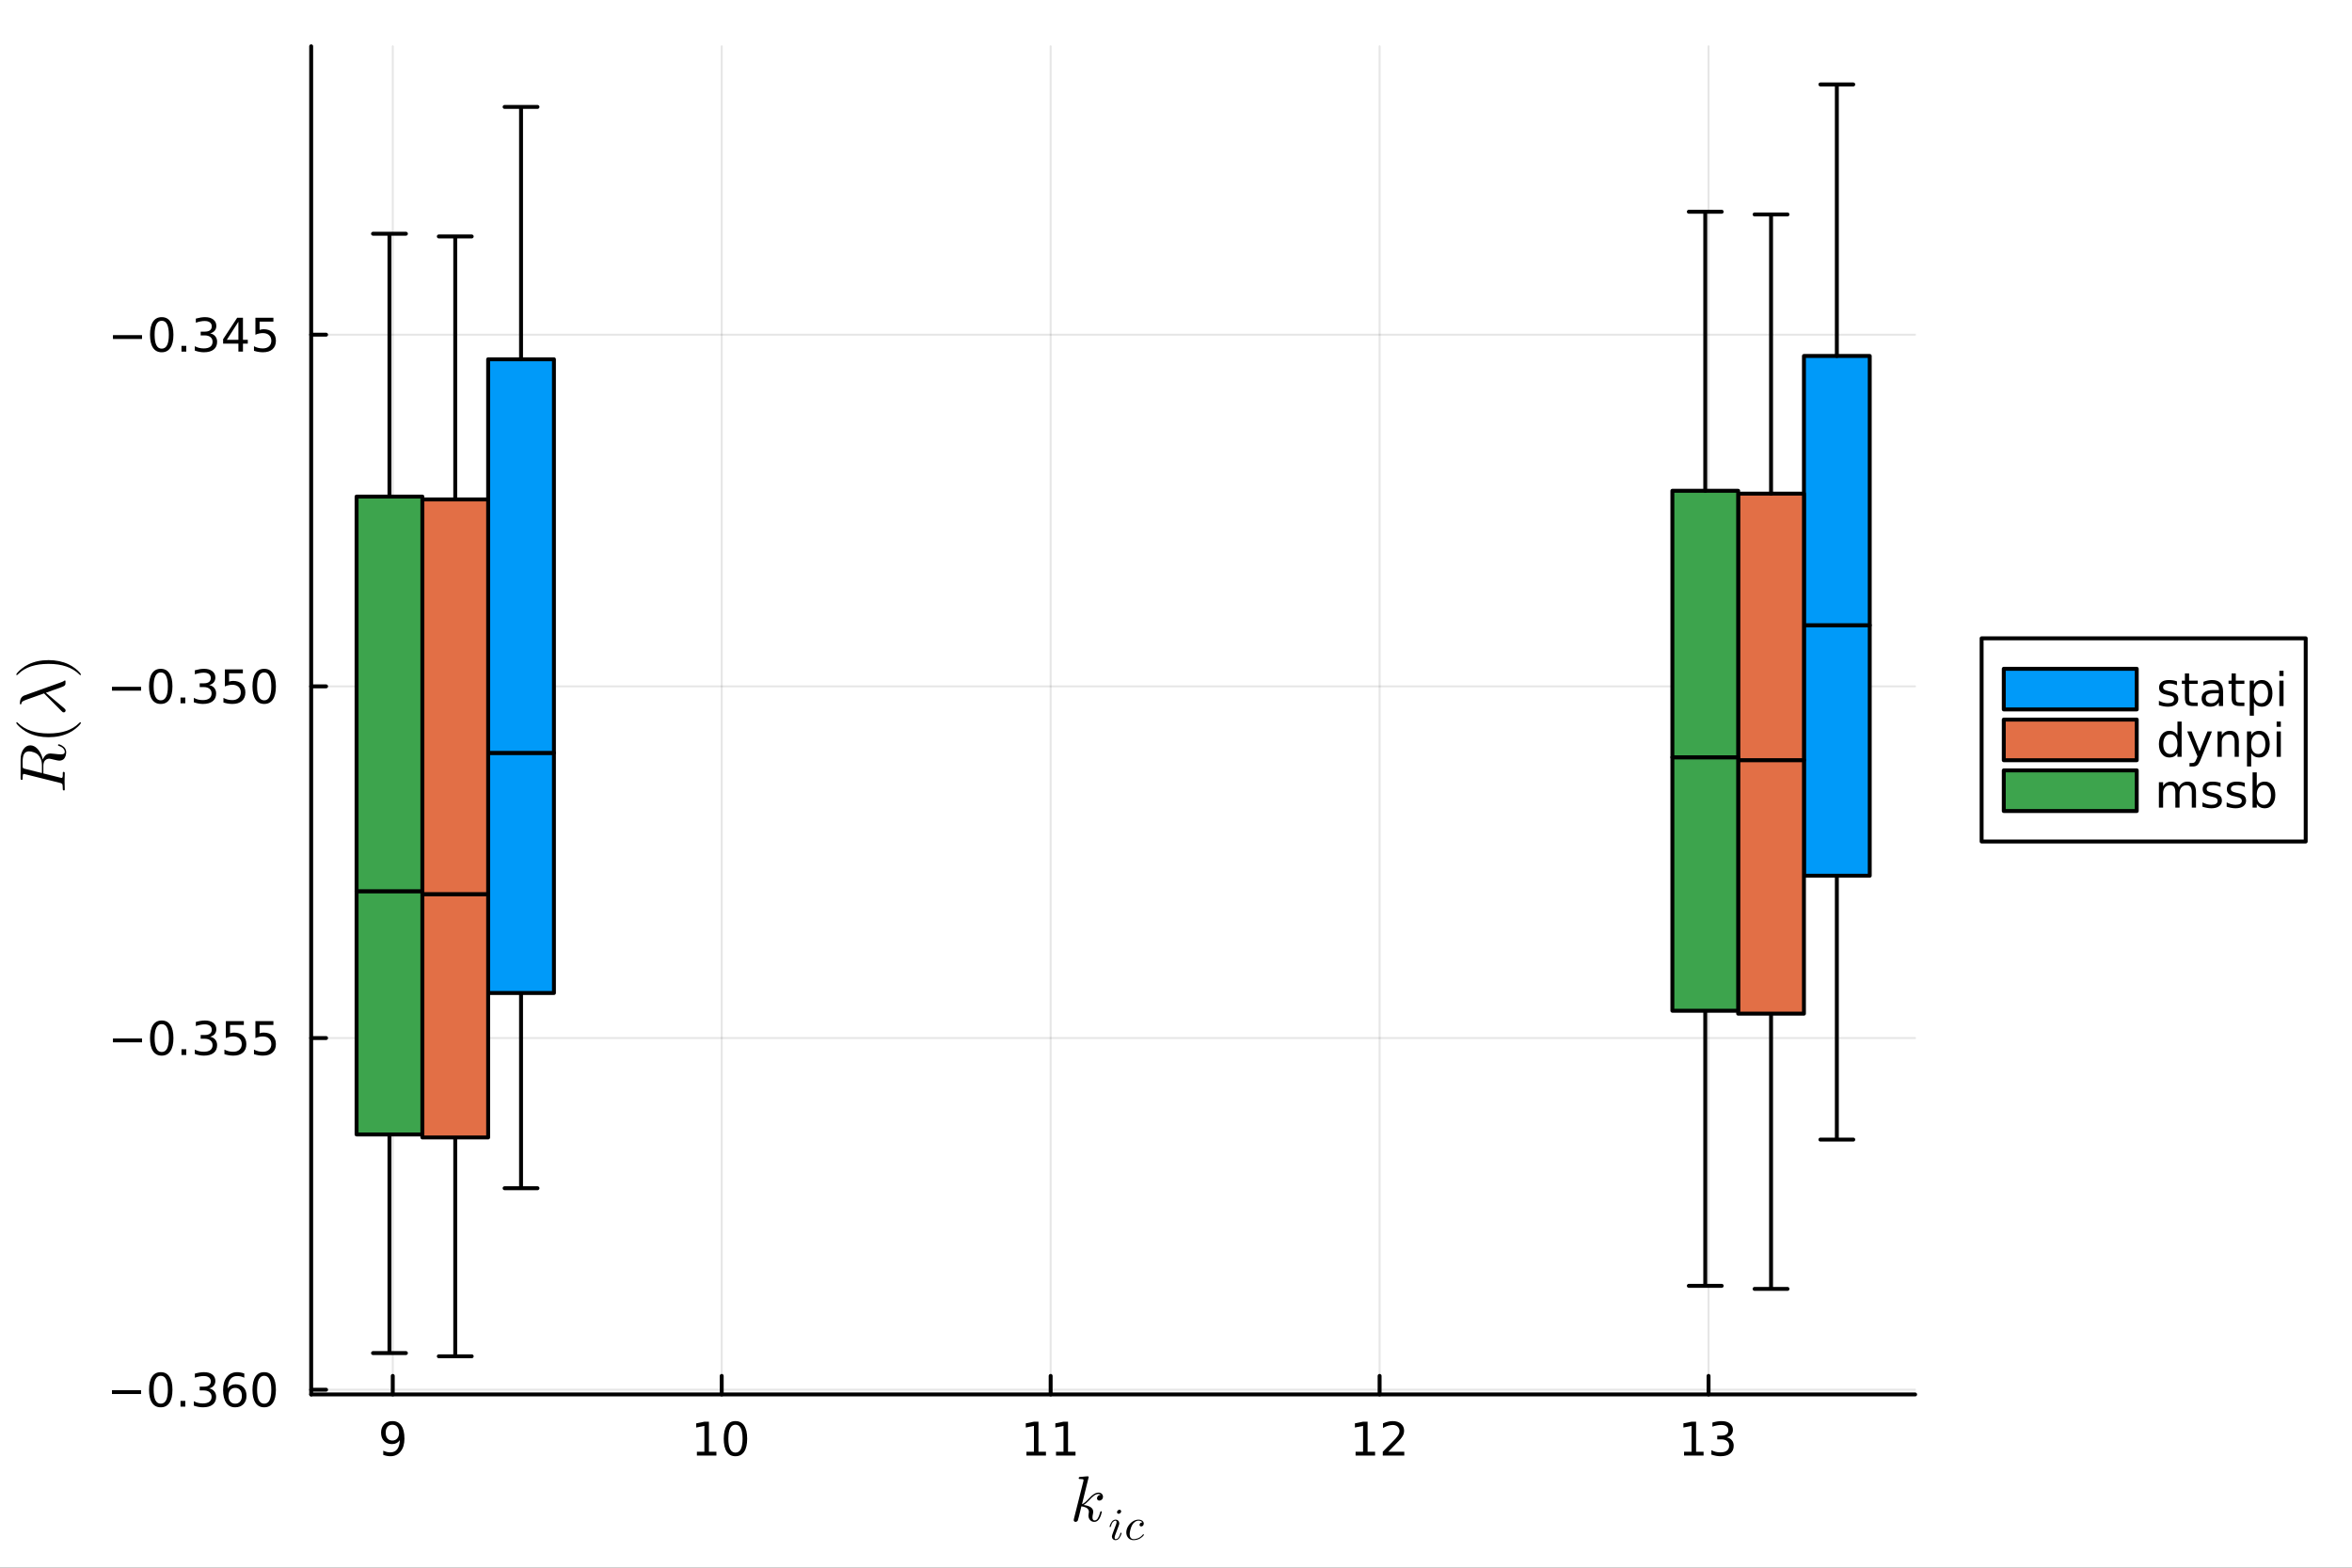 <?xml version="1.0" encoding="utf-8"?>
<svg xmlns="http://www.w3.org/2000/svg" xmlns:xlink="http://www.w3.org/1999/xlink" width="600" height="400" viewBox="0 0 2400 1600">
<rect x="0" y="0" width="2400" height="1600" fill="#333333" stroke="none"/>
<defs>
  <clipPath id="clip860">
    <rect x="0" y="0" width="2400" height="1600"/>
  </clipPath>
</defs>
<path clip-path="url(#clip860)" d="M0 1600 L2400 1600 L2400 0 L0 0  Z" fill="#ffffff" fill-rule="evenodd" fill-opacity="1"/>
<defs>
  <clipPath id="clip861">
    <rect x="480" y="0" width="1681" height="1600"/>
  </clipPath>
</defs>
<path clip-path="url(#clip860)" d="M317.528 1423.18 L1954.22 1423.18 L1954.22 47.244 L317.528 47.244  Z" fill="#ffffff" fill-rule="evenodd" fill-opacity="1"/>
<defs>
  <clipPath id="clip862">
    <rect x="317" y="47" width="1638" height="1377"/>
  </clipPath>
</defs>
<polyline clip-path="url(#clip862)" style="stroke:#000000; stroke-linecap:round; stroke-linejoin:round; stroke-width:2; stroke-opacity:0.1; fill:none" points="400.772,1423.18 400.772,47.244 "/>
<polyline clip-path="url(#clip862)" style="stroke:#000000; stroke-linecap:round; stroke-linejoin:round; stroke-width:2; stroke-opacity:0.1; fill:none" points="736.434,1423.18 736.434,47.244 "/>
<polyline clip-path="url(#clip862)" style="stroke:#000000; stroke-linecap:round; stroke-linejoin:round; stroke-width:2; stroke-opacity:0.1; fill:none" points="1072.1,1423.18 1072.1,47.244 "/>
<polyline clip-path="url(#clip862)" style="stroke:#000000; stroke-linecap:round; stroke-linejoin:round; stroke-width:2; stroke-opacity:0.1; fill:none" points="1407.76,1423.18 1407.76,47.244 "/>
<polyline clip-path="url(#clip862)" style="stroke:#000000; stroke-linecap:round; stroke-linejoin:round; stroke-width:2; stroke-opacity:0.1; fill:none" points="1743.42,1423.18 1743.42,47.244 "/>
<polyline clip-path="url(#clip860)" style="stroke:#000000; stroke-linecap:round; stroke-linejoin:round; stroke-width:4; stroke-opacity:1; fill:none" points="317.528,1423.18 1954.22,1423.18 "/>
<polyline clip-path="url(#clip860)" style="stroke:#000000; stroke-linecap:round; stroke-linejoin:round; stroke-width:4; stroke-opacity:1; fill:none" points="400.772,1423.18 400.772,1404.28 "/>
<polyline clip-path="url(#clip860)" style="stroke:#000000; stroke-linecap:round; stroke-linejoin:round; stroke-width:4; stroke-opacity:1; fill:none" points="736.434,1423.18 736.434,1404.28 "/>
<polyline clip-path="url(#clip860)" style="stroke:#000000; stroke-linecap:round; stroke-linejoin:round; stroke-width:4; stroke-opacity:1; fill:none" points="1072.1,1423.18 1072.1,1404.28 "/>
<polyline clip-path="url(#clip860)" style="stroke:#000000; stroke-linecap:round; stroke-linejoin:round; stroke-width:4; stroke-opacity:1; fill:none" points="1407.76,1423.18 1407.76,1404.28 "/>
<polyline clip-path="url(#clip860)" style="stroke:#000000; stroke-linecap:round; stroke-linejoin:round; stroke-width:4; stroke-opacity:1; fill:none" points="1743.42,1423.18 1743.42,1404.28 "/>
<path clip-path="url(#clip860)" d="M391.073 1484.86 L391.073 1480.6 Q392.832 1481.44 394.638 1481.88 Q396.443 1482.32 398.179 1482.32 Q402.809 1482.32 405.24 1479.21 Q407.693 1476.09 408.04 1469.75 Q406.698 1471.74 404.638 1472.8 Q402.578 1473.87 400.078 1473.87 Q394.892 1473.87 391.86 1470.74 Q388.851 1467.59 388.851 1462.15 Q388.851 1456.83 391.999 1453.61 Q395.147 1450.39 400.379 1450.39 Q406.374 1450.39 409.522 1455 Q412.693 1459.58 412.693 1468.33 Q412.693 1476.51 408.804 1481.39 Q404.939 1486.25 398.388 1486.25 Q396.629 1486.25 394.823 1485.9 Q393.017 1485.56 391.073 1484.86 M400.379 1470.21 Q403.527 1470.21 405.355 1468.06 Q407.207 1465.9 407.207 1462.15 Q407.207 1458.43 405.355 1456.27 Q403.527 1454.1 400.379 1454.1 Q397.23 1454.1 395.379 1456.27 Q393.55 1458.43 393.55 1462.15 Q393.55 1465.9 395.379 1468.06 Q397.23 1470.21 400.379 1470.21 Z" fill="#000000" fill-rule="nonzero" fill-opacity="1" /><path clip-path="url(#clip860)" d="M711.122 1481.64 L718.761 1481.64 L718.761 1455.28 L710.451 1456.95 L710.451 1452.69 L718.714 1451.02 L723.39 1451.02 L723.39 1481.64 L731.029 1481.64 L731.029 1485.58 L711.122 1485.58 L711.122 1481.64 Z" fill="#000000" fill-rule="nonzero" fill-opacity="1" /><path clip-path="url(#clip860)" d="M750.474 1454.1 Q746.862 1454.1 745.034 1457.66 Q743.228 1461.2 743.228 1468.33 Q743.228 1475.44 745.034 1479.01 Q746.862 1482.55 750.474 1482.55 Q754.108 1482.55 755.913 1479.01 Q757.742 1475.44 757.742 1468.33 Q757.742 1461.2 755.913 1457.66 Q754.108 1454.1 750.474 1454.1 M750.474 1450.39 Q756.284 1450.39 759.339 1455 Q762.418 1459.58 762.418 1468.33 Q762.418 1477.06 759.339 1481.67 Q756.284 1486.25 750.474 1486.25 Q744.663 1486.25 741.585 1481.67 Q738.529 1477.06 738.529 1468.33 Q738.529 1459.58 741.585 1455 Q744.663 1450.39 750.474 1450.39 Z" fill="#000000" fill-rule="nonzero" fill-opacity="1" /><path clip-path="url(#clip860)" d="M1047.4 1481.64 L1055.04 1481.64 L1055.04 1455.28 L1046.73 1456.95 L1046.73 1452.69 L1054.99 1451.02 L1059.67 1451.02 L1059.67 1481.64 L1067.3 1481.64 L1067.3 1485.58 L1047.4 1485.58 L1047.4 1481.64 Z" fill="#000000" fill-rule="nonzero" fill-opacity="1" /><path clip-path="url(#clip860)" d="M1077.56 1481.64 L1085.2 1481.64 L1085.2 1455.28 L1076.89 1456.95 L1076.89 1452.69 L1085.15 1451.02 L1089.83 1451.02 L1089.83 1481.64 L1097.47 1481.64 L1097.47 1485.58 L1077.56 1485.58 L1077.56 1481.64 Z" fill="#000000" fill-rule="nonzero" fill-opacity="1" /><path clip-path="url(#clip860)" d="M1383.25 1481.64 L1390.88 1481.64 L1390.88 1455.28 L1382.57 1456.95 L1382.57 1452.69 L1390.84 1451.02 L1395.51 1451.02 L1395.51 1481.64 L1403.15 1481.64 L1403.15 1485.58 L1383.25 1485.58 L1383.25 1481.64 Z" fill="#000000" fill-rule="nonzero" fill-opacity="1" /><path clip-path="url(#clip860)" d="M1416.62 1481.64 L1432.94 1481.64 L1432.94 1485.58 L1411 1485.58 L1411 1481.64 Q1413.66 1478.89 1418.24 1474.26 Q1422.85 1469.61 1424.03 1468.27 Q1426.28 1465.74 1427.16 1464.01 Q1428.06 1462.25 1428.06 1460.56 Q1428.06 1457.8 1426.12 1456.07 Q1424.19 1454.33 1421.09 1454.33 Q1418.89 1454.33 1416.44 1455.09 Q1414.01 1455.86 1411.23 1457.41 L1411.23 1452.69 Q1414.06 1451.55 1416.51 1450.97 Q1418.96 1450.39 1421 1450.39 Q1426.37 1450.39 1429.56 1453.08 Q1432.76 1455.77 1432.76 1460.26 Q1432.76 1462.39 1431.95 1464.31 Q1431.16 1466.2 1429.05 1468.8 Q1428.48 1469.47 1425.37 1472.69 Q1422.27 1475.88 1416.62 1481.64 Z" fill="#000000" fill-rule="nonzero" fill-opacity="1" /><path clip-path="url(#clip860)" d="M1718.43 1481.64 L1726.07 1481.64 L1726.07 1455.28 L1717.76 1456.95 L1717.76 1452.69 L1726.03 1451.02 L1730.7 1451.02 L1730.7 1481.64 L1738.34 1481.64 L1738.34 1485.58 L1718.43 1485.58 L1718.43 1481.64 Z" fill="#000000" fill-rule="nonzero" fill-opacity="1" /><path clip-path="url(#clip860)" d="M1761.95 1466.95 Q1765.31 1467.66 1767.18 1469.93 Q1769.08 1472.2 1769.08 1475.53 Q1769.08 1480.65 1765.56 1483.45 Q1762.04 1486.25 1755.56 1486.25 Q1753.39 1486.25 1751.07 1485.81 Q1748.78 1485.39 1746.33 1484.54 L1746.33 1480.02 Q1748.27 1481.16 1750.59 1481.74 Q1752.9 1482.32 1755.42 1482.32 Q1759.82 1482.32 1762.11 1480.58 Q1764.43 1478.84 1764.43 1475.53 Q1764.43 1472.48 1762.28 1470.77 Q1760.15 1469.03 1756.33 1469.03 L1752.3 1469.03 L1752.3 1465.19 L1756.51 1465.19 Q1759.96 1465.19 1761.79 1463.82 Q1763.62 1462.43 1763.62 1459.84 Q1763.62 1457.18 1761.72 1455.77 Q1759.84 1454.33 1756.33 1454.33 Q1754.4 1454.33 1752.21 1454.75 Q1750.01 1455.16 1747.37 1456.04 L1747.37 1451.88 Q1750.03 1451.14 1752.34 1450.77 Q1754.68 1450.39 1756.74 1450.39 Q1762.07 1450.39 1765.17 1452.83 Q1768.27 1455.23 1768.27 1459.35 Q1768.27 1462.22 1766.63 1464.21 Q1764.98 1466.18 1761.95 1466.95 Z" fill="#000000" fill-rule="nonzero" fill-opacity="1" /><path clip-path="url(#clip860)" d="M1125.49 1527.51 Q1125.49 1529.35 1124.36 1530.44 Q1123.26 1531.54 1121.88 1531.54 Q1120.65 1531.54 1120.01 1530.83 Q1119.37 1530.12 1119.37 1529.22 Q1119.37 1528.83 1119.53 1528.35 Q1119.69 1527.83 1120.04 1527.22 Q1120.43 1526.61 1121.23 1526.16 Q1122.04 1525.71 1123.13 1525.64 Q1122.91 1525.42 1122.84 1525.38 Q1122.36 1525 1121.46 1524.87 Q1121.33 1524.81 1120.88 1524.81 Q1118.66 1524.81 1116.4 1526.45 Q1114.18 1528.06 1111.44 1531.12 Q1108 1534.69 1105.78 1536.01 Q1115.53 1537.3 1115.53 1542.94 Q1115.53 1543.87 1115.28 1545 Q1114.76 1547.12 1114.76 1548.67 Q1114.76 1551.76 1116.85 1551.76 Q1118.88 1551.76 1120.17 1549.7 Q1121.49 1547.64 1122.59 1543.61 Q1122.75 1542.87 1122.91 1542.65 Q1123.07 1542.42 1123.52 1542.42 Q1124.33 1542.42 1124.33 1543.07 Q1123.59 1546.83 1121.94 1549.73 Q1119.85 1553.24 1116.73 1553.24 Q1114.12 1553.24 1112.38 1551.44 Q1110.67 1549.6 1110.67 1546.71 Q1110.67 1546 1110.93 1544.39 Q1111.12 1543.74 1111.12 1543 Q1111.12 1541.49 1110.28 1540.36 Q1109.45 1539.2 1108.09 1538.62 Q1106.74 1538.04 1105.61 1537.78 Q1104.52 1537.49 1103.46 1537.4 Q1100.24 1551.02 1099.79 1551.86 Q1099.5 1552.44 1098.85 1552.82 Q1098.21 1553.24 1097.53 1553.24 Q1096.89 1553.24 1096.24 1552.79 Q1095.63 1552.37 1095.63 1551.38 Q1095.63 1550.86 1095.89 1549.93 L1105.45 1511.92 L1105.65 1510.63 Q1105.65 1510.25 1105.49 1510.05 Q1105.36 1509.83 1104.58 1509.67 Q1103.84 1509.51 1102.36 1509.51 Q1101.75 1509.51 1101.46 1509.48 Q1101.2 1509.44 1100.98 1509.28 Q1100.75 1509.09 1100.75 1508.7 Q1100.75 1508.15 1100.98 1507.86 Q1101.23 1507.54 1101.43 1507.48 Q1101.62 1507.41 1102.01 1507.38 Q1102.55 1507.35 1104.39 1507.19 Q1106.23 1507 1107.8 1506.87 Q1109.38 1506.74 1110.06 1506.74 Q1110.45 1506.74 1110.64 1506.93 Q1110.86 1507.09 1110.9 1507.29 L1110.93 1507.45 L1104.07 1535.27 Q1106.9 1534.14 1111.38 1529.15 Q1116.56 1523.36 1121.01 1523.36 Q1123.1 1523.36 1124.29 1524.64 Q1125.49 1525.9 1125.49 1527.51 Z" fill="#000000" fill-rule="nonzero" fill-opacity="1" /><path clip-path="url(#clip860)" d="M1144.02 1542.52 Q1144.02 1543.51 1143.21 1544.25 Q1142.42 1544.98 1141.57 1544.98 Q1140.78 1544.98 1140.28 1544.5 Q1139.81 1544.01 1139.81 1543.31 Q1139.81 1542.38 1140.6 1541.62 Q1141.39 1540.85 1142.31 1540.85 Q1143.08 1540.85 1143.55 1541.32 Q1144.02 1541.8 1144.02 1542.52 M1144.43 1564.77 Q1144.43 1564.95 1144.23 1565.67 Q1144.02 1566.37 1143.53 1567.45 Q1143.05 1568.51 1142.4 1569.5 Q1141.75 1570.5 1140.66 1571.2 Q1139.6 1571.89 1138.39 1571.89 Q1136.74 1571.89 1135.66 1570.81 Q1134.6 1569.73 1134.6 1568.11 Q1134.6 1567.23 1135.66 1564.41 Q1138.73 1556.2 1138.84 1555.87 Q1139.36 1554.58 1139.36 1553.45 Q1139.36 1552.93 1139.24 1552.62 Q1139.13 1552.28 1138.91 1552.17 Q1138.68 1552.03 1138.55 1552.01 Q1138.43 1551.99 1138.21 1551.99 Q1136.88 1551.99 1135.64 1553.34 Q1134.4 1554.69 1133.54 1557.71 Q1133.36 1558.28 1133.25 1558.41 Q1133.13 1558.55 1132.8 1558.55 Q1132.23 1558.53 1132.23 1558.07 Q1132.23 1557.94 1132.39 1557.42 Q1132.55 1556.88 1132.84 1556.07 Q1133.13 1555.23 1133.65 1554.38 Q1134.17 1553.5 1134.8 1552.73 Q1135.46 1551.96 1136.38 1551.47 Q1137.31 1550.97 1138.34 1550.97 Q1140.03 1550.97 1141.07 1552.08 Q1142.13 1553.16 1142.13 1554.76 Q1142.13 1555.64 1141.52 1557.2 Q1140.78 1559.22 1140.51 1559.88 L1138.7 1564.72 Q1138.05 1566.48 1137.85 1567.02 Q1137.67 1567.54 1137.51 1568.17 Q1137.37 1568.78 1137.37 1569.35 Q1137.37 1570.14 1137.62 1570.5 Q1137.89 1570.86 1138.48 1570.86 Q1140.1 1570.86 1141.3 1569.26 Q1142.49 1567.63 1143.19 1565.15 Q1143.21 1565.09 1143.23 1564.97 Q1143.41 1564.41 1143.6 1564.34 Q1143.69 1564.32 1143.87 1564.32 Q1144.43 1564.32 1144.43 1564.77 Z" fill="#000000" fill-rule="nonzero" fill-opacity="1" /><path clip-path="url(#clip860)" d="M1167.08 1566.03 Q1167.26 1566.24 1167.26 1566.44 Q1167.26 1566.64 1166.81 1567.23 Q1166.38 1567.81 1165.45 1568.6 Q1164.53 1569.39 1163.34 1570.14 Q1162.14 1570.88 1160.38 1571.38 Q1158.62 1571.89 1156.78 1571.89 Q1153.33 1571.89 1151.3 1569.62 Q1149.29 1567.34 1149.29 1564.07 Q1149.29 1560.89 1151.07 1557.85 Q1152.85 1554.78 1155.74 1552.89 Q1158.62 1550.97 1161.67 1550.97 Q1164.08 1550.97 1165.59 1552.1 Q1167.1 1553.23 1167.1 1554.94 Q1167.1 1556.27 1166.33 1557.08 Q1165.57 1557.89 1164.53 1557.89 Q1163.81 1557.89 1163.31 1557.49 Q1162.82 1557.06 1162.82 1556.27 Q1162.82 1555.26 1163.65 1554.47 Q1163.97 1554.15 1164.33 1554.02 Q1164.71 1553.86 1164.94 1553.86 Q1165.16 1553.84 1165.68 1553.84 Q1165.21 1552.96 1164.08 1552.48 Q1162.98 1551.99 1161.71 1551.99 Q1159.84 1551.99 1158.06 1553.3 Q1156.28 1554.58 1155.2 1556.61 Q1154.12 1558.59 1153.42 1561.41 Q1152.72 1564.21 1152.72 1565.83 Q1152.72 1568.06 1153.75 1569.46 Q1154.79 1570.86 1156.87 1570.86 Q1157.27 1570.86 1157.7 1570.83 Q1158.15 1570.81 1159.28 1570.56 Q1160.43 1570.32 1161.44 1569.89 Q1162.46 1569.46 1163.74 1568.53 Q1165.05 1567.59 1166.09 1566.3 Q1166.45 1565.83 1166.69 1565.83 Q1166.9 1565.83 1167.08 1566.03 Z" fill="#000000" fill-rule="nonzero" fill-opacity="1" /><polyline clip-path="url(#clip862)" style="stroke:#000000; stroke-linecap:round; stroke-linejoin:round; stroke-width:2; stroke-opacity:0.1; fill:none" points="317.528,1418.36 1954.22,1418.36 "/>
<polyline clip-path="url(#clip862)" style="stroke:#000000; stroke-linecap:round; stroke-linejoin:round; stroke-width:2; stroke-opacity:0.1; fill:none" points="317.528,1059.44 1954.22,1059.44 "/>
<polyline clip-path="url(#clip862)" style="stroke:#000000; stroke-linecap:round; stroke-linejoin:round; stroke-width:2; stroke-opacity:0.1; fill:none" points="317.528,700.508 1954.22,700.508 "/>
<polyline clip-path="url(#clip862)" style="stroke:#000000; stroke-linecap:round; stroke-linejoin:round; stroke-width:2; stroke-opacity:0.1; fill:none" points="317.528,341.58 1954.22,341.58 "/>
<polyline clip-path="url(#clip860)" style="stroke:#000000; stroke-linecap:round; stroke-linejoin:round; stroke-width:4; stroke-opacity:1; fill:none" points="317.528,1423.18 317.528,47.244 "/>
<polyline clip-path="url(#clip860)" style="stroke:#000000; stroke-linecap:round; stroke-linejoin:round; stroke-width:4; stroke-opacity:1; fill:none" points="317.528,1418.36 332.725,1418.36 "/>
<polyline clip-path="url(#clip860)" style="stroke:#000000; stroke-linecap:round; stroke-linejoin:round; stroke-width:4; stroke-opacity:1; fill:none" points="317.528,1059.44 332.725,1059.44 "/>
<polyline clip-path="url(#clip860)" style="stroke:#000000; stroke-linecap:round; stroke-linejoin:round; stroke-width:4; stroke-opacity:1; fill:none" points="317.528,700.508 332.725,700.508 "/>
<polyline clip-path="url(#clip860)" style="stroke:#000000; stroke-linecap:round; stroke-linejoin:round; stroke-width:4; stroke-opacity:1; fill:none" points="317.528,341.58 332.725,341.58 "/>
<path clip-path="url(#clip860)" d="M114.26 1418.82 L143.936 1418.82 L143.936 1422.75 L114.26 1422.75 L114.26 1418.82 Z" fill="#000000" fill-rule="nonzero" fill-opacity="1" /><path clip-path="url(#clip860)" d="M164.028 1404.16 Q160.417 1404.16 158.589 1407.73 Q156.783 1411.27 156.783 1418.4 Q156.783 1425.51 158.589 1429.07 Q160.417 1432.61 164.028 1432.61 Q167.663 1432.61 169.468 1429.07 Q171.297 1425.51 171.297 1418.4 Q171.297 1411.27 169.468 1407.73 Q167.663 1404.16 164.028 1404.16 M164.028 1400.46 Q169.839 1400.46 172.894 1405.07 Q175.973 1409.65 175.973 1418.4 Q175.973 1427.13 172.894 1431.73 Q169.839 1436.32 164.028 1436.32 Q158.218 1436.32 155.14 1431.73 Q152.084 1427.13 152.084 1418.4 Q152.084 1409.65 155.14 1405.07 Q158.218 1400.46 164.028 1400.46 Z" fill="#000000" fill-rule="nonzero" fill-opacity="1" /><path clip-path="url(#clip860)" d="M184.19 1429.76 L189.075 1429.76 L189.075 1435.64 L184.19 1435.64 L184.19 1429.76 Z" fill="#000000" fill-rule="nonzero" fill-opacity="1" /><path clip-path="url(#clip860)" d="M213.426 1417.01 Q216.783 1417.73 218.658 1420 Q220.556 1422.26 220.556 1425.6 Q220.556 1430.71 217.037 1433.51 Q213.519 1436.32 207.037 1436.32 Q204.862 1436.32 202.547 1435.88 Q200.255 1435.46 197.801 1434.6 L197.801 1430.09 Q199.746 1431.22 202.061 1431.8 Q204.375 1432.38 206.899 1432.38 Q211.297 1432.38 213.588 1430.64 Q215.903 1428.91 215.903 1425.6 Q215.903 1422.54 213.75 1420.83 Q211.621 1419.09 207.801 1419.09 L203.774 1419.09 L203.774 1415.25 L207.987 1415.25 Q211.436 1415.25 213.264 1413.88 Q215.093 1412.5 215.093 1409.9 Q215.093 1407.24 213.195 1405.83 Q211.32 1404.39 207.801 1404.39 Q205.88 1404.39 203.681 1404.81 Q201.482 1405.23 198.843 1406.11 L198.843 1401.94 Q201.505 1401.2 203.82 1400.83 Q206.158 1400.46 208.218 1400.46 Q213.542 1400.46 216.644 1402.89 Q219.746 1405.3 219.746 1409.42 Q219.746 1412.29 218.102 1414.28 Q216.459 1416.25 213.426 1417.01 Z" fill="#000000" fill-rule="nonzero" fill-opacity="1" /><path clip-path="url(#clip860)" d="M240 1416.5 Q236.852 1416.5 235 1418.65 Q233.172 1420.81 233.172 1424.56 Q233.172 1428.28 235 1430.46 Q236.852 1432.61 240 1432.61 Q243.148 1432.61 244.977 1430.46 Q246.829 1428.28 246.829 1424.56 Q246.829 1420.81 244.977 1418.65 Q243.148 1416.5 240 1416.5 M249.283 1401.85 L249.283 1406.11 Q247.523 1405.27 245.718 1404.83 Q243.935 1404.39 242.176 1404.39 Q237.547 1404.39 235.093 1407.52 Q232.662 1410.64 232.315 1416.96 Q233.681 1414.95 235.741 1413.88 Q237.801 1412.8 240.278 1412.8 Q245.486 1412.8 248.496 1415.97 Q251.528 1419.12 251.528 1424.56 Q251.528 1429.88 248.38 1433.1 Q245.232 1436.32 240 1436.32 Q234.005 1436.32 230.834 1431.73 Q227.662 1427.13 227.662 1418.4 Q227.662 1410.2 231.551 1405.34 Q235.44 1400.46 241.991 1400.46 Q243.75 1400.46 245.533 1400.81 Q247.338 1401.15 249.283 1401.85 Z" fill="#000000" fill-rule="nonzero" fill-opacity="1" /><path clip-path="url(#clip860)" d="M269.583 1404.16 Q265.972 1404.16 264.144 1407.73 Q262.338 1411.27 262.338 1418.4 Q262.338 1425.51 264.144 1429.07 Q265.972 1432.61 269.583 1432.61 Q273.218 1432.61 275.023 1429.07 Q276.852 1425.51 276.852 1418.4 Q276.852 1411.27 275.023 1407.73 Q273.218 1404.16 269.583 1404.16 M269.583 1400.46 Q275.394 1400.46 278.449 1405.07 Q281.528 1409.65 281.528 1418.4 Q281.528 1427.13 278.449 1431.73 Q275.394 1436.32 269.583 1436.32 Q263.773 1436.32 260.695 1431.73 Q257.639 1427.13 257.639 1418.4 Q257.639 1409.65 260.695 1405.07 Q263.773 1400.46 269.583 1400.46 Z" fill="#000000" fill-rule="nonzero" fill-opacity="1" /><path clip-path="url(#clip860)" d="M115.256 1059.89 L144.931 1059.89 L144.931 1063.82 L115.256 1063.82 L115.256 1059.89 Z" fill="#000000" fill-rule="nonzero" fill-opacity="1" /><path clip-path="url(#clip860)" d="M165.024 1045.23 Q161.413 1045.23 159.584 1048.8 Q157.778 1052.34 157.778 1059.47 Q157.778 1066.58 159.584 1070.14 Q161.413 1073.68 165.024 1073.68 Q168.658 1073.68 170.464 1070.14 Q172.292 1066.58 172.292 1059.47 Q172.292 1052.34 170.464 1048.8 Q168.658 1045.23 165.024 1045.23 M165.024 1041.53 Q170.834 1041.53 173.889 1046.14 Q176.968 1050.72 176.968 1059.47 Q176.968 1068.2 173.889 1072.8 Q170.834 1077.39 165.024 1077.39 Q159.214 1077.39 156.135 1072.8 Q153.079 1068.2 153.079 1059.47 Q153.079 1050.72 156.135 1046.14 Q159.214 1041.53 165.024 1041.53 Z" fill="#000000" fill-rule="nonzero" fill-opacity="1" /><path clip-path="url(#clip860)" d="M185.186 1070.84 L190.07 1070.84 L190.07 1076.72 L185.186 1076.72 L185.186 1070.84 Z" fill="#000000" fill-rule="nonzero" fill-opacity="1" /><path clip-path="url(#clip860)" d="M214.422 1058.08 Q217.778 1058.8 219.653 1061.07 Q221.551 1063.34 221.551 1066.67 Q221.551 1071.79 218.033 1074.59 Q214.514 1077.39 208.033 1077.39 Q205.857 1077.39 203.542 1076.95 Q201.25 1076.53 198.797 1075.67 L198.797 1071.16 Q200.741 1072.29 203.056 1072.87 Q205.371 1073.45 207.894 1073.45 Q212.292 1073.45 214.584 1071.72 Q216.898 1069.98 216.898 1066.67 Q216.898 1063.61 214.746 1061.9 Q212.616 1060.17 208.797 1060.17 L204.769 1060.17 L204.769 1056.32 L208.982 1056.32 Q212.431 1056.32 214.26 1054.96 Q216.088 1053.57 216.088 1050.98 Q216.088 1048.31 214.19 1046.9 Q212.315 1045.47 208.797 1045.47 Q206.875 1045.47 204.676 1045.88 Q202.477 1046.3 199.838 1047.18 L199.838 1043.01 Q202.5 1042.27 204.815 1041.9 Q207.153 1041.53 209.213 1041.53 Q214.537 1041.53 217.639 1043.96 Q220.741 1046.37 220.741 1050.49 Q220.741 1053.36 219.098 1055.35 Q217.454 1057.32 214.422 1058.08 Z" fill="#000000" fill-rule="nonzero" fill-opacity="1" /><path clip-path="url(#clip860)" d="M230.463 1042.16 L248.82 1042.16 L248.82 1046.09 L234.746 1046.09 L234.746 1054.56 Q235.764 1054.22 236.783 1054.05 Q237.801 1053.87 238.82 1053.87 Q244.607 1053.87 247.986 1057.04 Q251.366 1060.21 251.366 1065.63 Q251.366 1071.21 247.894 1074.31 Q244.421 1077.39 238.102 1077.39 Q235.926 1077.39 233.658 1077.02 Q231.412 1076.65 229.005 1075.91 L229.005 1071.21 Q231.088 1072.34 233.31 1072.9 Q235.533 1073.45 238.009 1073.45 Q242.014 1073.45 244.352 1071.35 Q246.69 1069.24 246.69 1065.63 Q246.69 1062.02 244.352 1059.91 Q242.014 1057.8 238.009 1057.8 Q236.135 1057.8 234.26 1058.22 Q232.408 1058.64 230.463 1059.52 L230.463 1042.16 Z" fill="#000000" fill-rule="nonzero" fill-opacity="1" /><path clip-path="url(#clip860)" d="M260.625 1042.16 L278.981 1042.16 L278.981 1046.09 L264.907 1046.09 L264.907 1054.56 Q265.926 1054.22 266.945 1054.05 Q267.963 1053.87 268.982 1053.87 Q274.769 1053.87 278.148 1057.04 Q281.528 1060.21 281.528 1065.63 Q281.528 1071.21 278.056 1074.31 Q274.583 1077.39 268.264 1077.39 Q266.088 1077.39 263.82 1077.02 Q261.574 1076.65 259.167 1075.91 L259.167 1071.21 Q261.25 1072.34 263.472 1072.9 Q265.695 1073.45 268.171 1073.45 Q272.176 1073.45 274.514 1071.35 Q276.852 1069.24 276.852 1065.63 Q276.852 1062.02 274.514 1059.91 Q272.176 1057.8 268.171 1057.8 Q266.296 1057.8 264.421 1058.22 Q262.57 1058.64 260.625 1059.52 L260.625 1042.16 Z" fill="#000000" fill-rule="nonzero" fill-opacity="1" /><path clip-path="url(#clip860)" d="M114.26 700.96 L143.936 700.96 L143.936 704.895 L114.26 704.895 L114.26 700.96 Z" fill="#000000" fill-rule="nonzero" fill-opacity="1" /><path clip-path="url(#clip860)" d="M164.028 686.307 Q160.417 686.307 158.589 689.872 Q156.783 693.413 156.783 700.543 Q156.783 707.649 158.589 711.214 Q160.417 714.756 164.028 714.756 Q167.663 714.756 169.468 711.214 Q171.297 707.649 171.297 700.543 Q171.297 693.413 169.468 689.872 Q167.663 686.307 164.028 686.307 M164.028 682.603 Q169.839 682.603 172.894 687.21 Q175.973 691.793 175.973 700.543 Q175.973 709.27 172.894 713.876 Q169.839 718.46 164.028 718.46 Q158.218 718.46 155.14 713.876 Q152.084 709.27 152.084 700.543 Q152.084 691.793 155.14 687.21 Q158.218 682.603 164.028 682.603 Z" fill="#000000" fill-rule="nonzero" fill-opacity="1" /><path clip-path="url(#clip860)" d="M184.19 711.909 L189.075 711.909 L189.075 717.788 L184.19 717.788 L184.19 711.909 Z" fill="#000000" fill-rule="nonzero" fill-opacity="1" /><path clip-path="url(#clip860)" d="M213.426 699.154 Q216.783 699.872 218.658 702.14 Q220.556 704.409 220.556 707.742 Q220.556 712.858 217.037 715.659 Q213.519 718.46 207.037 718.46 Q204.862 718.46 202.547 718.02 Q200.255 717.603 197.801 716.747 L197.801 712.233 Q199.746 713.367 202.061 713.946 Q204.375 714.524 206.899 714.524 Q211.297 714.524 213.588 712.788 Q215.903 711.052 215.903 707.742 Q215.903 704.686 213.75 702.974 Q211.621 701.237 207.801 701.237 L203.774 701.237 L203.774 697.395 L207.987 697.395 Q211.436 697.395 213.264 696.029 Q215.093 694.64 215.093 692.048 Q215.093 689.386 213.195 687.974 Q211.32 686.538 207.801 686.538 Q205.88 686.538 203.681 686.955 Q201.482 687.372 198.843 688.251 L198.843 684.085 Q201.505 683.344 203.82 682.974 Q206.158 682.603 208.218 682.603 Q213.542 682.603 216.644 685.034 Q219.746 687.441 219.746 691.562 Q219.746 694.432 218.102 696.423 Q216.459 698.39 213.426 699.154 Z" fill="#000000" fill-rule="nonzero" fill-opacity="1" /><path clip-path="url(#clip860)" d="M229.468 683.228 L247.824 683.228 L247.824 687.163 L233.75 687.163 L233.75 695.636 Q234.769 695.288 235.787 695.126 Q236.806 694.941 237.824 694.941 Q243.611 694.941 246.991 698.112 Q250.371 701.284 250.371 706.7 Q250.371 712.279 246.898 715.381 Q243.426 718.46 237.107 718.46 Q234.931 718.46 232.662 718.089 Q230.417 717.719 228.01 716.978 L228.01 712.279 Q230.093 713.413 232.315 713.969 Q234.537 714.524 237.014 714.524 Q241.019 714.524 243.357 712.418 Q245.695 710.311 245.695 706.7 Q245.695 703.089 243.357 700.983 Q241.019 698.876 237.014 698.876 Q235.139 698.876 233.264 699.293 Q231.412 699.71 229.468 700.589 L229.468 683.228 Z" fill="#000000" fill-rule="nonzero" fill-opacity="1" /><path clip-path="url(#clip860)" d="M269.583 686.307 Q265.972 686.307 264.144 689.872 Q262.338 693.413 262.338 700.543 Q262.338 707.649 264.144 711.214 Q265.972 714.756 269.583 714.756 Q273.218 714.756 275.023 711.214 Q276.852 707.649 276.852 700.543 Q276.852 693.413 275.023 689.872 Q273.218 686.307 269.583 686.307 M269.583 682.603 Q275.394 682.603 278.449 687.21 Q281.528 691.793 281.528 700.543 Q281.528 709.27 278.449 713.876 Q275.394 718.46 269.583 718.46 Q263.773 718.46 260.695 713.876 Q257.639 709.27 257.639 700.543 Q257.639 691.793 260.695 687.21 Q263.773 682.603 269.583 682.603 Z" fill="#000000" fill-rule="nonzero" fill-opacity="1" /><path clip-path="url(#clip860)" d="M115.256 342.032 L144.931 342.032 L144.931 345.967 L115.256 345.967 L115.256 342.032 Z" fill="#000000" fill-rule="nonzero" fill-opacity="1" /><path clip-path="url(#clip860)" d="M165.024 327.379 Q161.413 327.379 159.584 330.944 Q157.778 334.486 157.778 341.615 Q157.778 348.722 159.584 352.286 Q161.413 355.828 165.024 355.828 Q168.658 355.828 170.464 352.286 Q172.292 348.722 172.292 341.615 Q172.292 334.486 170.464 330.944 Q168.658 327.379 165.024 327.379 M165.024 323.675 Q170.834 323.675 173.889 328.282 Q176.968 332.865 176.968 341.615 Q176.968 350.342 173.889 354.948 Q170.834 359.532 165.024 359.532 Q159.214 359.532 156.135 354.948 Q153.079 350.342 153.079 341.615 Q153.079 332.865 156.135 328.282 Q159.214 323.675 165.024 323.675 Z" fill="#000000" fill-rule="nonzero" fill-opacity="1" /><path clip-path="url(#clip860)" d="M185.186 352.981 L190.07 352.981 L190.07 358.86 L185.186 358.86 L185.186 352.981 Z" fill="#000000" fill-rule="nonzero" fill-opacity="1" /><path clip-path="url(#clip860)" d="M214.422 340.226 Q217.778 340.944 219.653 343.212 Q221.551 345.481 221.551 348.814 Q221.551 353.93 218.033 356.731 Q214.514 359.532 208.033 359.532 Q205.857 359.532 203.542 359.092 Q201.25 358.675 198.797 357.819 L198.797 353.305 Q200.741 354.439 203.056 355.018 Q205.371 355.597 207.894 355.597 Q212.292 355.597 214.584 353.86 Q216.898 352.124 216.898 348.814 Q216.898 345.759 214.746 344.046 Q212.616 342.31 208.797 342.31 L204.769 342.31 L204.769 338.467 L208.982 338.467 Q212.431 338.467 214.26 337.101 Q216.088 335.712 216.088 333.12 Q216.088 330.458 214.19 329.046 Q212.315 327.611 208.797 327.611 Q206.875 327.611 204.676 328.027 Q202.477 328.444 199.838 329.324 L199.838 325.157 Q202.5 324.416 204.815 324.046 Q207.153 323.675 209.213 323.675 Q214.537 323.675 217.639 326.106 Q220.741 328.513 220.741 332.634 Q220.741 335.504 219.098 337.495 Q217.454 339.462 214.422 340.226 Z" fill="#000000" fill-rule="nonzero" fill-opacity="1" /><path clip-path="url(#clip860)" d="M243.264 328.375 L231.459 346.823 L243.264 346.823 L243.264 328.375 M242.037 324.3 L247.917 324.3 L247.917 346.823 L252.847 346.823 L252.847 350.712 L247.917 350.712 L247.917 358.86 L243.264 358.86 L243.264 350.712 L227.662 350.712 L227.662 346.198 L242.037 324.3 Z" fill="#000000" fill-rule="nonzero" fill-opacity="1" /><path clip-path="url(#clip860)" d="M260.625 324.3 L278.981 324.3 L278.981 328.236 L264.907 328.236 L264.907 336.708 Q265.926 336.361 266.945 336.199 Q267.963 336.013 268.982 336.013 Q274.769 336.013 278.148 339.185 Q281.528 342.356 281.528 347.773 Q281.528 353.351 278.056 356.453 Q274.583 359.532 268.264 359.532 Q266.088 359.532 263.82 359.161 Q261.574 358.791 259.167 358.05 L259.167 353.351 Q261.25 354.485 263.472 355.041 Q265.695 355.597 268.171 355.597 Q272.176 355.597 274.514 353.49 Q276.852 351.384 276.852 347.773 Q276.852 344.161 274.514 342.055 Q272.176 339.949 268.171 339.949 Q266.296 339.949 264.421 340.365 Q262.57 340.782 260.625 341.661 L260.625 324.3 Z" fill="#000000" fill-rule="nonzero" fill-opacity="1" /><path clip-path="url(#clip860)" d="M29.595 766.825 Q28.532 766.825 27.663 767.115 Q26.761 767.372 26.149 767.791 Q25.505 768.178 25.022 768.918 Q24.506 769.659 24.184 770.271 Q23.862 770.883 23.669 771.913 Q23.444 772.944 23.347 773.62 Q23.218 774.297 23.154 775.456 Q23.089 776.615 23.089 777.195 Q23.089 777.743 23.089 778.838 Q23.089 782.284 23.154 782.863 Q23.282 783.733 23.798 784.055 Q24.281 784.377 25.601 784.699 L42.799 788.983 L42.799 781.607 Q42.799 777.582 41.672 774.812 Q40.545 772.042 38.967 770.464 Q37.228 768.725 34.426 767.791 Q31.624 766.825 29.595 766.825 M59.965 759.643 Q60.319 759.643 61.124 759.933 Q61.929 760.19 63.057 760.835 Q64.152 761.479 65.15 762.348 Q66.148 763.218 66.825 764.603 Q67.533 765.988 67.533 767.566 Q67.533 767.952 67.501 768.339 Q67.501 768.725 67.34 769.691 Q67.211 770.625 66.954 771.398 Q66.728 772.171 66.181 773.137 Q65.665 774.103 64.957 774.78 Q64.216 775.424 63.057 775.875 Q61.865 776.326 60.416 776.326 Q59.128 776.326 54.812 775.263 Q51.141 774.329 50.239 774.329 Q49.24 774.329 48.306 774.651 Q47.373 774.941 46.406 775.682 Q45.44 776.39 44.86 777.904 Q44.248 779.417 44.248 781.543 L44.248 789.369 L61.736 793.749 Q61.769 793.749 62.219 793.846 Q62.638 793.942 62.864 793.942 Q63.282 793.942 63.54 793.685 Q63.797 793.395 63.926 792.686 Q64.023 791.978 64.055 791.43 Q64.055 790.85 64.055 789.659 Q64.055 788.177 64.313 787.92 Q64.474 787.791 64.764 787.791 Q65.215 787.791 65.537 787.92 Q65.826 788.016 65.923 788.274 Q66.02 788.499 66.052 788.66 Q66.084 788.822 66.084 789.111 L65.891 797.485 L66.084 805.794 Q66.084 806.728 65.343 806.728 Q64.699 806.728 64.442 806.503 Q64.152 806.277 64.12 805.987 Q64.055 805.697 64.055 804.957 Q64.055 803.346 63.959 802.38 Q63.862 801.414 63.733 800.802 Q63.572 800.158 63.121 799.836 Q62.67 799.482 62.284 799.321 Q61.865 799.16 60.931 798.934 L25.505 790.11 Q24.442 789.852 24.281 789.852 Q23.669 789.852 23.508 790.239 Q23.315 790.593 23.218 791.623 L23.089 794.135 Q23.089 794.908 23.057 795.23 Q23.025 795.52 22.864 795.746 Q22.703 795.971 22.349 795.971 Q21.447 795.971 21.253 795.585 Q21.028 795.198 21.028 794.071 L21.028 775.263 Q21.028 768.854 23.83 764.796 Q26.632 760.706 30.915 760.706 Q32.848 760.706 34.651 761.575 Q36.455 762.445 37.872 763.894 Q39.289 765.311 40.48 767.211 Q41.64 769.112 42.445 771.14 Q43.218 773.137 43.669 775.198 Q43.991 774.297 44.474 773.459 Q44.957 772.59 45.859 771.495 Q46.761 770.368 48.21 769.691 Q49.659 769.015 51.43 769.015 Q52.687 769.015 54.554 769.273 Q59.868 769.917 62.058 769.917 Q64.152 769.917 65.118 769.369 Q66.084 768.822 66.084 767.276 Q66.084 765.762 64.731 764.087 Q63.347 762.38 60.094 761.285 Q59.16 761.028 59.16 760.416 Q59.16 760.384 59.16 760.352 Q59.16 760.287 59.224 760.158 Q59.257 760.029 59.353 759.933 Q59.417 759.804 59.578 759.74 Q59.739 759.643 59.965 759.643 Z" fill="#000000" fill-rule="nonzero" fill-opacity="1" /><path clip-path="url(#clip860)" d="M49.595 752.406 Q38.452 752.406 29.466 748.251 Q25.698 746.48 22.542 744 Q19.386 741.52 18.001 739.878 Q16.616 738.235 16.616 737.784 Q16.616 737.14 17.26 737.108 Q17.582 737.108 18.387 737.977 Q29.208 748.605 49.595 748.573 Q70.045 748.573 80.448 738.235 Q81.575 737.108 81.929 737.108 Q82.573 737.108 82.573 737.784 Q82.573 738.235 81.253 739.813 Q79.933 741.391 76.905 743.839 Q73.878 746.287 70.174 748.058 Q61.189 752.406 49.595 752.406 Z" fill="#000000" fill-rule="nonzero" fill-opacity="1" /><path clip-path="url(#clip860)" d="M66.148 694.454 Q66.76 694.454 66.825 695.162 L66.825 696.612 Q66.825 698.093 66.599 698.737 Q66.374 699.381 65.343 700.122 Q64.699 700.573 61.704 701.7 Q58.677 702.795 54.103 704.405 Q49.53 705.983 46.825 707.046 L65.569 722.924 Q66.954 724.019 66.954 725.114 Q66.954 725.919 66.406 726.499 Q65.859 727.078 65.021 727.078 Q64.409 727.078 64.055 726.853 Q63.701 726.595 62.992 725.919 L44.925 707.69 L26.986 714.099 Q23.669 715.323 22.832 716.032 Q21.994 716.708 21.704 718.383 Q21.543 718.995 21.028 718.995 Q20.32 718.995 20.32 717.803 Q20.32 711.426 24.989 709.752 L62.509 696.289 Q64.667 695.549 65.569 694.776 Q65.987 694.454 66.148 694.454 Z" fill="#000000" fill-rule="nonzero" fill-opacity="1" /><path clip-path="url(#clip860)" d="M81.929 689.023 Q81.607 689.023 80.802 688.186 Q69.981 677.558 49.595 677.558 Q29.144 677.558 18.806 687.767 Q17.614 689.023 17.26 689.023 Q16.616 689.023 16.616 688.379 Q16.616 687.928 17.936 686.35 Q19.257 684.74 22.284 682.325 Q25.311 679.877 29.015 678.073 Q38.001 673.726 49.595 673.726 Q60.738 673.726 69.723 677.88 Q73.491 679.651 76.648 682.131 Q79.804 684.611 81.189 686.254 Q82.573 687.896 82.573 688.379 Q82.573 689.023 81.929 689.023 Z" fill="#000000" fill-rule="nonzero" fill-opacity="1" /><path clip-path="url(#clip862)" d="M531.68 1212.71 L514.897 1212.71 L548.463 1212.71 L531.68 1212.71 L531.68 1013.47 L531.68 1212.71  Z" fill="#009af9" fill-rule="evenodd" fill-opacity="1"/>
<polyline clip-path="url(#clip862)" style="stroke:#000000; stroke-linecap:round; stroke-linejoin:round; stroke-width:4; stroke-opacity:1; fill:none" points="531.68,1212.71 514.897,1212.71 548.463,1212.71 531.68,1212.71 531.68,1013.47 531.68,1212.71 "/>
<path clip-path="url(#clip862)" d="M565.247 1013.47 L565.247 768.427 L498.114 768.427 L498.114 1013.47 L565.247 1013.47 L565.247 768.427 L565.247 1013.47  Z" fill="#009af9" fill-rule="evenodd" fill-opacity="1"/>
<polyline clip-path="url(#clip862)" style="stroke:#000000; stroke-linecap:round; stroke-linejoin:round; stroke-width:4; stroke-opacity:1; fill:none" points="565.247,1013.47 565.247,768.427 498.114,768.427 498.114,1013.47 565.247,1013.47 565.247,768.427 565.247,1013.47 "/>
<path clip-path="url(#clip862)" d="M565.247 366.706 L498.114 366.706 L498.114 768.427 L565.247 768.427 L565.247 366.706 L531.68 366.706 L565.247 366.706  Z" fill="#009af9" fill-rule="evenodd" fill-opacity="1"/>
<polyline clip-path="url(#clip862)" style="stroke:#000000; stroke-linecap:round; stroke-linejoin:round; stroke-width:4; stroke-opacity:1; fill:none" points="565.247,366.706 498.114,366.706 498.114,768.427 565.247,768.427 565.247,366.706 531.68,366.706 565.247,366.706 "/>
<path clip-path="url(#clip862)" d="M531.68 109.126 L514.897 109.126 L548.463 109.126 L531.68 109.126 L531.68 366.706 L531.68 109.126  Z" fill="#009af9" fill-rule="evenodd" fill-opacity="1"/>
<polyline clip-path="url(#clip862)" style="stroke:#000000; stroke-linecap:round; stroke-linejoin:round; stroke-width:4; stroke-opacity:1; fill:none" points="531.68,109.126 514.897,109.126 548.463,109.126 531.68,109.126 531.68,366.706 531.68,109.126 "/>
<path clip-path="url(#clip862)" d="M1874.33 1163.07 L1857.55 1163.07 L1891.11 1163.07 L1874.33 1163.07 L1874.33 893.764 L1874.33 1163.07  Z" fill="#009af9" fill-rule="evenodd" fill-opacity="1"/>
<polyline clip-path="url(#clip862)" style="stroke:#000000; stroke-linecap:round; stroke-linejoin:round; stroke-width:4; stroke-opacity:1; fill:none" points="1874.33,1163.07 1857.55,1163.07 1891.11,1163.07 1874.33,1163.07 1874.33,893.764 1874.33,1163.07 "/>
<path clip-path="url(#clip862)" d="M1907.9 893.764 L1907.9 638.11 L1840.76 638.11 L1840.76 893.764 L1907.9 893.764 L1907.9 638.11 L1907.9 893.764  Z" fill="#009af9" fill-rule="evenodd" fill-opacity="1"/>
<polyline clip-path="url(#clip862)" style="stroke:#000000; stroke-linecap:round; stroke-linejoin:round; stroke-width:4; stroke-opacity:1; fill:none" points="1907.9,893.764 1907.9,638.11 1840.76,638.11 1840.76,893.764 1907.9,893.764 1907.9,638.11 1907.9,893.764 "/>
<path clip-path="url(#clip862)" d="M1907.9 363.305 L1840.76 363.305 L1840.76 638.11 L1907.9 638.11 L1907.9 363.305 L1874.33 363.305 L1907.9 363.305  Z" fill="#009af9" fill-rule="evenodd" fill-opacity="1"/>
<polyline clip-path="url(#clip862)" style="stroke:#000000; stroke-linecap:round; stroke-linejoin:round; stroke-width:4; stroke-opacity:1; fill:none" points="1907.9,363.305 1840.76,363.305 1840.76,638.11 1907.9,638.11 1907.9,363.305 1874.33,363.305 1907.9,363.305 "/>
<path clip-path="url(#clip862)" d="M1874.33 86.186 L1857.55 86.186 L1891.11 86.186 L1874.33 86.186 L1874.33 363.305 L1874.33 86.186  Z" fill="#009af9" fill-rule="evenodd" fill-opacity="1"/>
<polyline clip-path="url(#clip862)" style="stroke:#000000; stroke-linecap:round; stroke-linejoin:round; stroke-width:4; stroke-opacity:1; fill:none" points="1874.33,86.186 1857.55,86.186 1891.11,86.186 1874.33,86.186 1874.33,363.305 1874.33,86.186 "/>
<polyline clip-path="url(#clip862)" style="stroke:#009af9; stroke-linecap:round; stroke-linejoin:round; stroke-width:0; stroke-opacity:1; fill:none" points="531.68,1212.71 514.897,1212.71 548.463,1212.71 531.68,1212.71 531.68,1013.47 "/>
<polyline clip-path="url(#clip862)" style="stroke:#009af9; stroke-linecap:round; stroke-linejoin:round; stroke-width:0; stroke-opacity:1; fill:none" points="565.247,1013.47 565.247,768.427 498.114,768.427 498.114,1013.47 565.247,1013.47 565.247,768.427 "/>
<polyline clip-path="url(#clip862)" style="stroke:#009af9; stroke-linecap:round; stroke-linejoin:round; stroke-width:0; stroke-opacity:1; fill:none" points="565.247,366.706 498.114,366.706 498.114,768.427 565.247,768.427 565.247,366.706 531.68,366.706 "/>
<polyline clip-path="url(#clip862)" style="stroke:#009af9; stroke-linecap:round; stroke-linejoin:round; stroke-width:0; stroke-opacity:1; fill:none" points="531.68,109.126 514.897,109.126 548.463,109.126 531.68,109.126 531.68,366.706 "/>
<polyline clip-path="url(#clip862)" style="stroke:#009af9; stroke-linecap:round; stroke-linejoin:round; stroke-width:0; stroke-opacity:1; fill:none" points="1874.33,1163.07 1857.55,1163.07 1891.11,1163.07 1874.33,1163.07 1874.33,893.764 "/>
<polyline clip-path="url(#clip862)" style="stroke:#009af9; stroke-linecap:round; stroke-linejoin:round; stroke-width:0; stroke-opacity:1; fill:none" points="1907.9,893.764 1907.9,638.11 1840.76,638.11 1840.76,893.764 1907.9,893.764 1907.9,638.11 "/>
<polyline clip-path="url(#clip862)" style="stroke:#009af9; stroke-linecap:round; stroke-linejoin:round; stroke-width:0; stroke-opacity:1; fill:none" points="1907.9,363.305 1840.76,363.305 1840.76,638.11 1907.9,638.11 1907.9,363.305 1874.33,363.305 "/>
<polyline clip-path="url(#clip862)" style="stroke:#009af9; stroke-linecap:round; stroke-linejoin:round; stroke-width:0; stroke-opacity:1; fill:none" points="1874.33,86.186 1857.55,86.186 1891.11,86.186 1874.33,86.186 1874.33,363.305 "/>
<path clip-path="url(#clip862)" d="M464.548 1384.24 L447.765 1384.24 L481.331 1384.24 L464.548 1384.24 L464.548 1160.89 L464.548 1384.24  Z" fill="#e26f46" fill-rule="evenodd" fill-opacity="1"/>
<polyline clip-path="url(#clip862)" style="stroke:#000000; stroke-linecap:round; stroke-linejoin:round; stroke-width:4; stroke-opacity:1; fill:none" points="464.548,1384.24 447.765,1384.24 481.331,1384.24 464.548,1384.24 464.548,1160.89 464.548,1384.24 "/>
<path clip-path="url(#clip862)" d="M498.114 1160.89 L498.114 912.547 L430.982 912.547 L430.982 1160.89 L498.114 1160.89 L498.114 912.547 L498.114 1160.89  Z" fill="#e26f46" fill-rule="evenodd" fill-opacity="1"/>
<polyline clip-path="url(#clip862)" style="stroke:#000000; stroke-linecap:round; stroke-linejoin:round; stroke-width:4; stroke-opacity:1; fill:none" points="498.114,1160.89 498.114,912.547 430.982,912.547 430.982,1160.89 498.114,1160.89 498.114,912.547 498.114,1160.89 "/>
<path clip-path="url(#clip862)" d="M498.114 509.722 L430.982 509.722 L430.982 912.547 L498.114 912.547 L498.114 509.722 L464.548 509.722 L498.114 509.722  Z" fill="#e26f46" fill-rule="evenodd" fill-opacity="1"/>
<polyline clip-path="url(#clip862)" style="stroke:#000000; stroke-linecap:round; stroke-linejoin:round; stroke-width:4; stroke-opacity:1; fill:none" points="498.114,509.722 430.982,509.722 430.982,912.547 498.114,912.547 498.114,509.722 464.548,509.722 498.114,509.722 "/>
<path clip-path="url(#clip862)" d="M464.548 241.316 L447.765 241.316 L481.331 241.316 L464.548 241.316 L464.548 509.722 L464.548 241.316  Z" fill="#e26f46" fill-rule="evenodd" fill-opacity="1"/>
<polyline clip-path="url(#clip862)" style="stroke:#000000; stroke-linecap:round; stroke-linejoin:round; stroke-width:4; stroke-opacity:1; fill:none" points="464.548,241.316 447.765,241.316 481.331,241.316 464.548,241.316 464.548,509.722 464.548,241.316 "/>
<path clip-path="url(#clip862)" d="M1807.2 1315.46 L1790.41 1315.46 L1823.98 1315.46 L1807.2 1315.46 L1807.2 1034.54 L1807.2 1315.46  Z" fill="#e26f46" fill-rule="evenodd" fill-opacity="1"/>
<polyline clip-path="url(#clip862)" style="stroke:#000000; stroke-linecap:round; stroke-linejoin:round; stroke-width:4; stroke-opacity:1; fill:none" points="1807.2,1315.46 1790.41,1315.46 1823.98,1315.46 1807.2,1315.46 1807.2,1034.54 1807.2,1315.46 "/>
<path clip-path="url(#clip862)" d="M1840.76 1034.54 L1840.76 775.806 L1773.63 775.806 L1773.63 1034.54 L1840.76 1034.54 L1840.76 775.806 L1840.76 1034.54  Z" fill="#e26f46" fill-rule="evenodd" fill-opacity="1"/>
<polyline clip-path="url(#clip862)" style="stroke:#000000; stroke-linecap:round; stroke-linejoin:round; stroke-width:4; stroke-opacity:1; fill:none" points="1840.76,1034.54 1840.76,775.806 1773.63,775.806 1773.63,1034.54 1840.76,1034.54 1840.76,775.806 1840.76,1034.54 "/>
<path clip-path="url(#clip862)" d="M1840.76 503.801 L1773.63 503.801 L1773.63 775.806 L1840.76 775.806 L1840.76 503.801 L1807.2 503.801 L1840.76 503.801  Z" fill="#e26f46" fill-rule="evenodd" fill-opacity="1"/>
<polyline clip-path="url(#clip862)" style="stroke:#000000; stroke-linecap:round; stroke-linejoin:round; stroke-width:4; stroke-opacity:1; fill:none" points="1840.76,503.801 1773.63,503.801 1773.63,775.806 1840.76,775.806 1840.76,503.801 1807.2,503.801 1840.76,503.801 "/>
<path clip-path="url(#clip862)" d="M1807.2 218.873 L1790.41 218.873 L1823.98 218.873 L1807.2 218.873 L1807.2 503.801 L1807.2 218.873  Z" fill="#e26f46" fill-rule="evenodd" fill-opacity="1"/>
<polyline clip-path="url(#clip862)" style="stroke:#000000; stroke-linecap:round; stroke-linejoin:round; stroke-width:4; stroke-opacity:1; fill:none" points="1807.2,218.873 1790.41,218.873 1823.98,218.873 1807.2,218.873 1807.2,503.801 1807.2,218.873 "/>
<polyline clip-path="url(#clip862)" style="stroke:#e26f46; stroke-linecap:round; stroke-linejoin:round; stroke-width:0; stroke-opacity:1; fill:none" points="464.548,1384.24 447.765,1384.24 481.331,1384.24 464.548,1384.24 464.548,1160.89 "/>
<polyline clip-path="url(#clip862)" style="stroke:#e26f46; stroke-linecap:round; stroke-linejoin:round; stroke-width:0; stroke-opacity:1; fill:none" points="498.114,1160.89 498.114,912.547 430.982,912.547 430.982,1160.89 498.114,1160.89 498.114,912.547 "/>
<polyline clip-path="url(#clip862)" style="stroke:#e26f46; stroke-linecap:round; stroke-linejoin:round; stroke-width:0; stroke-opacity:1; fill:none" points="498.114,509.722 430.982,509.722 430.982,912.547 498.114,912.547 498.114,509.722 464.548,509.722 "/>
<polyline clip-path="url(#clip862)" style="stroke:#e26f46; stroke-linecap:round; stroke-linejoin:round; stroke-width:0; stroke-opacity:1; fill:none" points="464.548,241.316 447.765,241.316 481.331,241.316 464.548,241.316 464.548,509.722 "/>
<polyline clip-path="url(#clip862)" style="stroke:#e26f46; stroke-linecap:round; stroke-linejoin:round; stroke-width:0; stroke-opacity:1; fill:none" points="1807.2,1315.46 1790.41,1315.46 1823.98,1315.46 1807.2,1315.46 1807.2,1034.54 "/>
<polyline clip-path="url(#clip862)" style="stroke:#e26f46; stroke-linecap:round; stroke-linejoin:round; stroke-width:0; stroke-opacity:1; fill:none" points="1840.76,1034.54 1840.76,775.806 1773.63,775.806 1773.63,1034.54 1840.76,1034.54 1840.76,775.806 "/>
<polyline clip-path="url(#clip862)" style="stroke:#e26f46; stroke-linecap:round; stroke-linejoin:round; stroke-width:0; stroke-opacity:1; fill:none" points="1840.76,503.801 1773.63,503.801 1773.63,775.806 1840.76,775.806 1840.76,503.801 1807.2,503.801 "/>
<polyline clip-path="url(#clip862)" style="stroke:#e26f46; stroke-linecap:round; stroke-linejoin:round; stroke-width:0; stroke-opacity:1; fill:none" points="1807.2,218.873 1790.41,218.873 1823.98,218.873 1807.2,218.873 1807.2,503.801 "/>
<path clip-path="url(#clip862)" d="M397.415 1380.96 L380.632 1380.96 L414.199 1380.96 L397.415 1380.96 L397.415 1157.85 L397.415 1380.96  Z" fill="#3da44d" fill-rule="evenodd" fill-opacity="1"/>
<polyline clip-path="url(#clip862)" style="stroke:#000000; stroke-linecap:round; stroke-linejoin:round; stroke-width:4; stroke-opacity:1; fill:none" points="397.415,1380.96 380.632,1380.96 414.199,1380.96 397.415,1380.96 397.415,1157.85 397.415,1380.96 "/>
<path clip-path="url(#clip862)" d="M430.982 1157.85 L430.982 909.561 L363.849 909.561 L363.849 1157.85 L430.982 1157.85 L430.982 909.561 L430.982 1157.85  Z" fill="#3da44d" fill-rule="evenodd" fill-opacity="1"/>
<polyline clip-path="url(#clip862)" style="stroke:#000000; stroke-linecap:round; stroke-linejoin:round; stroke-width:4; stroke-opacity:1; fill:none" points="430.982,1157.85 430.982,909.561 363.849,909.561 363.849,1157.85 430.982,1157.85 430.982,909.561 430.982,1157.85 "/>
<path clip-path="url(#clip862)" d="M430.982 506.807 L363.849 506.807 L363.849 909.561 L430.982 909.561 L430.982 506.807 L397.415 506.807 L430.982 506.807  Z" fill="#3da44d" fill-rule="evenodd" fill-opacity="1"/>
<polyline clip-path="url(#clip862)" style="stroke:#000000; stroke-linecap:round; stroke-linejoin:round; stroke-width:4; stroke-opacity:1; fill:none" points="430.982,506.807 363.849,506.807 363.849,909.561 430.982,909.561 430.982,506.807 397.415,506.807 430.982,506.807 "/>
<path clip-path="url(#clip862)" d="M397.415 238.548 L380.632 238.548 L414.199 238.548 L397.415 238.548 L397.415 506.807 L397.415 238.548  Z" fill="#3da44d" fill-rule="evenodd" fill-opacity="1"/>
<polyline clip-path="url(#clip862)" style="stroke:#000000; stroke-linecap:round; stroke-linejoin:round; stroke-width:4; stroke-opacity:1; fill:none" points="397.415,238.548 380.632,238.548 414.199,238.548 397.415,238.548 397.415,506.807 397.415,238.548 "/>
<path clip-path="url(#clip862)" d="M1740.06 1312.34 L1723.28 1312.34 L1756.85 1312.34 L1740.06 1312.34 L1740.06 1031.58 L1740.06 1312.34  Z" fill="#3da44d" fill-rule="evenodd" fill-opacity="1"/>
<polyline clip-path="url(#clip862)" style="stroke:#000000; stroke-linecap:round; stroke-linejoin:round; stroke-width:4; stroke-opacity:1; fill:none" points="1740.06,1312.34 1723.28,1312.34 1756.85,1312.34 1740.06,1312.34 1740.06,1031.58 1740.06,1312.34 "/>
<path clip-path="url(#clip862)" d="M1773.63 1031.58 L1773.63 772.91 L1706.5 772.91 L1706.5 1031.58 L1773.63 1031.58 L1773.63 772.91 L1773.63 1031.58  Z" fill="#3da44d" fill-rule="evenodd" fill-opacity="1"/>
<polyline clip-path="url(#clip862)" style="stroke:#000000; stroke-linecap:round; stroke-linejoin:round; stroke-width:4; stroke-opacity:1; fill:none" points="1773.63,1031.58 1773.63,772.91 1706.5,772.91 1706.5,1031.58 1773.63,1031.58 1773.63,772.91 1773.63,1031.58 "/>
<path clip-path="url(#clip862)" d="M1773.63 500.898 L1706.5 500.898 L1706.5 772.91 L1773.63 772.91 L1773.63 500.898 L1740.06 500.898 L1773.63 500.898  Z" fill="#3da44d" fill-rule="evenodd" fill-opacity="1"/>
<polyline clip-path="url(#clip862)" style="stroke:#000000; stroke-linecap:round; stroke-linejoin:round; stroke-width:4; stroke-opacity:1; fill:none" points="1773.63,500.898 1706.5,500.898 1706.5,772.91 1773.63,772.91 1773.63,500.898 1740.06,500.898 1773.63,500.898 "/>
<path clip-path="url(#clip862)" d="M1740.06 216.102 L1723.28 216.102 L1756.85 216.102 L1740.06 216.102 L1740.06 500.898 L1740.06 216.102  Z" fill="#3da44d" fill-rule="evenodd" fill-opacity="1"/>
<polyline clip-path="url(#clip862)" style="stroke:#000000; stroke-linecap:round; stroke-linejoin:round; stroke-width:4; stroke-opacity:1; fill:none" points="1740.06,216.102 1723.28,216.102 1756.85,216.102 1740.06,216.102 1740.06,500.898 1740.06,216.102 "/>
<polyline clip-path="url(#clip862)" style="stroke:#3da44d; stroke-linecap:round; stroke-linejoin:round; stroke-width:0; stroke-opacity:1; fill:none" points="397.415,1380.96 380.632,1380.96 414.199,1380.96 397.415,1380.96 397.415,1157.85 "/>
<polyline clip-path="url(#clip862)" style="stroke:#3da44d; stroke-linecap:round; stroke-linejoin:round; stroke-width:0; stroke-opacity:1; fill:none" points="430.982,1157.85 430.982,909.561 363.849,909.561 363.849,1157.85 430.982,1157.85 430.982,909.561 "/>
<polyline clip-path="url(#clip862)" style="stroke:#3da44d; stroke-linecap:round; stroke-linejoin:round; stroke-width:0; stroke-opacity:1; fill:none" points="430.982,506.807 363.849,506.807 363.849,909.561 430.982,909.561 430.982,506.807 397.415,506.807 "/>
<polyline clip-path="url(#clip862)" style="stroke:#3da44d; stroke-linecap:round; stroke-linejoin:round; stroke-width:0; stroke-opacity:1; fill:none" points="397.415,238.548 380.632,238.548 414.199,238.548 397.415,238.548 397.415,506.807 "/>
<polyline clip-path="url(#clip862)" style="stroke:#3da44d; stroke-linecap:round; stroke-linejoin:round; stroke-width:0; stroke-opacity:1; fill:none" points="1740.06,1312.34 1723.28,1312.34 1756.85,1312.34 1740.06,1312.34 1740.06,1031.58 "/>
<polyline clip-path="url(#clip862)" style="stroke:#3da44d; stroke-linecap:round; stroke-linejoin:round; stroke-width:0; stroke-opacity:1; fill:none" points="1773.63,1031.58 1773.63,772.91 1706.5,772.91 1706.5,1031.58 1773.63,1031.58 1773.63,772.91 "/>
<polyline clip-path="url(#clip862)" style="stroke:#3da44d; stroke-linecap:round; stroke-linejoin:round; stroke-width:0; stroke-opacity:1; fill:none" points="1773.63,500.898 1706.5,500.898 1706.5,772.91 1773.63,772.91 1773.63,500.898 1740.06,500.898 "/>
<polyline clip-path="url(#clip862)" style="stroke:#3da44d; stroke-linecap:round; stroke-linejoin:round; stroke-width:0; stroke-opacity:1; fill:none" points="1740.06,216.102 1723.28,216.102 1756.85,216.102 1740.06,216.102 1740.06,500.898 "/>
<path clip-path="url(#clip860)" d="M2022.06 858.836 L2352.76 858.836 L2352.76 651.476 L2022.06 651.476  Z" fill="#ffffff" fill-rule="evenodd" fill-opacity="1"/>
<polyline clip-path="url(#clip860)" style="stroke:#000000; stroke-linecap:round; stroke-linejoin:round; stroke-width:4; stroke-opacity:1; fill:none" points="2022.06,858.836 2352.76,858.836 2352.76,651.476 2022.06,651.476 2022.06,858.836 "/>
<path clip-path="url(#clip860)" d="M2044.67 724.052 L2180.35 724.052 L2180.35 682.58 L2044.67 682.58 L2044.67 724.052  Z" fill="#009af9" fill-rule="evenodd" fill-opacity="1"/>
<polyline clip-path="url(#clip860)" style="stroke:#000000; stroke-linecap:round; stroke-linejoin:round; stroke-width:4; stroke-opacity:1; fill:none" points="2044.67,724.052 2180.35,724.052 2180.35,682.58 2044.67,682.58 2044.67,724.052 "/>
<path clip-path="url(#clip860)" d="M2221.39 695.435 L2221.39 699.462 Q2219.59 698.536 2217.64 698.073 Q2215.7 697.611 2213.62 697.611 Q2210.44 697.611 2208.85 698.583 Q2207.27 699.555 2207.27 701.499 Q2207.27 702.981 2208.41 703.837 Q2209.54 704.671 2212.97 705.435 L2214.43 705.759 Q2218.96 706.731 2220.86 708.513 Q2222.78 710.272 2222.78 713.444 Q2222.78 717.055 2219.91 719.161 Q2217.06 721.268 2212.06 721.268 Q2209.98 721.268 2207.71 720.851 Q2205.47 720.458 2202.97 719.647 L2202.97 715.249 Q2205.33 716.476 2207.62 717.101 Q2209.91 717.703 2212.16 717.703 Q2215.17 717.703 2216.79 716.684 Q2218.41 715.643 2218.41 713.768 Q2218.41 712.032 2217.23 711.106 Q2216.07 710.18 2212.11 709.323 L2210.63 708.976 Q2206.67 708.143 2204.91 706.43 Q2203.15 704.694 2203.15 701.685 Q2203.15 698.027 2205.74 696.036 Q2208.34 694.046 2213.11 694.046 Q2215.47 694.046 2217.55 694.393 Q2219.63 694.74 2221.39 695.435 Z" fill="#000000" fill-rule="nonzero" fill-opacity="1" /><path clip-path="url(#clip860)" d="M2233.78 687.31 L2233.78 694.671 L2242.55 694.671 L2242.55 697.981 L2233.78 697.981 L2233.78 712.055 Q2233.78 715.226 2234.63 716.129 Q2235.51 717.032 2238.18 717.032 L2242.55 717.032 L2242.55 720.596 L2238.18 720.596 Q2233.24 720.596 2231.37 718.768 Q2229.49 716.916 2229.49 712.055 L2229.49 697.981 L2226.37 697.981 L2226.37 694.671 L2229.49 694.671 L2229.49 687.31 L2233.78 687.31 Z" fill="#000000" fill-rule="nonzero" fill-opacity="1" /><path clip-path="url(#clip860)" d="M2259.93 707.564 Q2254.77 707.564 2252.78 708.745 Q2250.79 709.925 2250.79 712.772 Q2250.79 715.041 2252.27 716.384 Q2253.78 717.703 2256.35 717.703 Q2259.89 717.703 2262.02 715.203 Q2264.17 712.68 2264.17 708.513 L2264.17 707.564 L2259.93 707.564 M2268.43 705.805 L2268.43 720.596 L2264.17 720.596 L2264.17 716.661 Q2262.71 719.022 2260.54 720.157 Q2258.36 721.268 2255.21 721.268 Q2251.23 721.268 2248.87 719.046 Q2246.53 716.8 2246.53 713.05 Q2246.53 708.675 2249.45 706.453 Q2252.39 704.231 2258.2 704.231 L2264.17 704.231 L2264.17 703.814 Q2264.17 700.874 2262.23 699.277 Q2260.3 697.657 2256.81 697.657 Q2254.59 697.657 2252.48 698.189 Q2250.37 698.722 2248.43 699.786 L2248.43 695.851 Q2250.77 694.948 2252.97 694.509 Q2255.17 694.046 2257.25 694.046 Q2262.87 694.046 2265.65 696.962 Q2268.43 699.879 2268.43 705.805 Z" fill="#000000" fill-rule="nonzero" fill-opacity="1" /><path clip-path="url(#clip860)" d="M2281.42 687.31 L2281.42 694.671 L2290.19 694.671 L2290.19 697.981 L2281.42 697.981 L2281.42 712.055 Q2281.42 715.226 2282.27 716.129 Q2283.15 717.032 2285.81 717.032 L2290.19 717.032 L2290.19 720.596 L2285.81 720.596 Q2280.88 720.596 2279.01 718.768 Q2277.13 716.916 2277.13 712.055 L2277.13 697.981 L2274.01 697.981 L2274.01 694.671 L2277.13 694.671 L2277.13 687.31 L2281.42 687.31 Z" fill="#000000" fill-rule="nonzero" fill-opacity="1" /><path clip-path="url(#clip860)" d="M2299.91 716.708 L2299.91 730.458 L2295.63 730.458 L2295.63 694.671 L2299.91 694.671 L2299.91 698.606 Q2301.25 696.291 2303.29 695.18 Q2305.35 694.046 2308.2 694.046 Q2312.92 694.046 2315.86 697.796 Q2318.82 701.546 2318.82 707.657 Q2318.82 713.768 2315.86 717.518 Q2312.92 721.268 2308.2 721.268 Q2305.35 721.268 2303.29 720.157 Q2301.25 719.022 2299.91 716.708 M2314.4 707.657 Q2314.4 702.958 2312.46 700.296 Q2310.54 697.611 2307.16 697.611 Q2303.78 697.611 2301.83 700.296 Q2299.91 702.958 2299.91 707.657 Q2299.91 712.356 2301.83 715.041 Q2303.78 717.703 2307.16 717.703 Q2310.54 717.703 2312.46 715.041 Q2314.4 712.356 2314.4 707.657 Z" fill="#000000" fill-rule="nonzero" fill-opacity="1" /><path clip-path="url(#clip860)" d="M2325.88 694.671 L2330.14 694.671 L2330.14 720.596 L2325.88 720.596 L2325.88 694.671 M2325.88 684.578 L2330.14 684.578 L2330.14 689.972 L2325.88 689.972 L2325.88 684.578 Z" fill="#000000" fill-rule="nonzero" fill-opacity="1" /><path clip-path="url(#clip860)" d="M2044.67 775.892 L2180.35 775.892 L2180.35 734.42 L2044.67 734.42 L2044.67 775.892  Z" fill="#e26f46" fill-rule="evenodd" fill-opacity="1"/>
<polyline clip-path="url(#clip860)" style="stroke:#000000; stroke-linecap:round; stroke-linejoin:round; stroke-width:4; stroke-opacity:1; fill:none" points="2044.67,775.892 2180.35,775.892 2180.35,734.42 2044.67,734.42 2044.67,775.892 "/>
<path clip-path="url(#clip860)" d="M2221.88 750.446 L2221.88 736.418 L2226.14 736.418 L2226.14 772.436 L2221.88 772.436 L2221.88 768.548 Q2220.54 770.862 2218.48 771.997 Q2216.44 773.108 2213.57 773.108 Q2208.87 773.108 2205.91 769.358 Q2202.97 765.608 2202.97 759.497 Q2202.97 753.386 2205.91 749.636 Q2208.87 745.886 2213.57 745.886 Q2216.44 745.886 2218.48 747.02 Q2220.54 748.131 2221.88 750.446 M2207.37 759.497 Q2207.37 764.196 2209.29 766.881 Q2211.23 769.543 2214.61 769.543 Q2217.99 769.543 2219.93 766.881 Q2221.88 764.196 2221.88 759.497 Q2221.88 754.798 2219.93 752.136 Q2217.99 749.451 2214.61 749.451 Q2211.23 749.451 2209.29 752.136 Q2207.37 754.798 2207.37 759.497 Z" fill="#000000" fill-rule="nonzero" fill-opacity="1" /><path clip-path="url(#clip860)" d="M2245.7 774.844 Q2243.89 779.473 2242.18 780.886 Q2240.47 782.298 2237.6 782.298 L2234.19 782.298 L2234.19 778.733 L2236.69 778.733 Q2238.45 778.733 2239.43 777.899 Q2240.4 777.066 2241.58 773.964 L2242.34 772.02 L2231.86 746.511 L2236.37 746.511 L2244.47 766.788 L2252.57 746.511 L2257.09 746.511 L2245.7 774.844 Z" fill="#000000" fill-rule="nonzero" fill-opacity="1" /><path clip-path="url(#clip860)" d="M2284.52 756.788 L2284.52 772.436 L2280.26 772.436 L2280.26 756.927 Q2280.26 753.247 2278.82 751.418 Q2277.39 749.589 2274.52 749.589 Q2271.07 749.589 2269.08 751.788 Q2267.09 753.988 2267.09 757.784 L2267.09 772.436 L2262.8 772.436 L2262.8 746.511 L2267.09 746.511 L2267.09 750.538 Q2268.61 748.201 2270.67 747.043 Q2272.76 745.886 2275.47 745.886 Q2279.93 745.886 2282.23 748.663 Q2284.52 751.418 2284.52 756.788 Z" fill="#000000" fill-rule="nonzero" fill-opacity="1" /><path clip-path="url(#clip860)" d="M2297.13 768.548 L2297.13 782.298 L2292.85 782.298 L2292.85 746.511 L2297.13 746.511 L2297.13 750.446 Q2298.48 748.131 2300.51 747.02 Q2302.57 745.886 2305.42 745.886 Q2310.14 745.886 2313.08 749.636 Q2316.05 753.386 2316.05 759.497 Q2316.05 765.608 2313.08 769.358 Q2310.14 773.108 2305.42 773.108 Q2302.57 773.108 2300.51 771.997 Q2298.48 770.862 2297.13 768.548 M2311.62 759.497 Q2311.62 754.798 2309.68 752.136 Q2307.76 749.451 2304.38 749.451 Q2301 749.451 2299.05 752.136 Q2297.13 754.798 2297.13 759.497 Q2297.13 764.196 2299.05 766.881 Q2301 769.543 2304.38 769.543 Q2307.76 769.543 2309.68 766.881 Q2311.62 764.196 2311.62 759.497 Z" fill="#000000" fill-rule="nonzero" fill-opacity="1" /><path clip-path="url(#clip860)" d="M2323.11 746.511 L2327.36 746.511 L2327.36 772.436 L2323.11 772.436 L2323.11 746.511 M2323.11 736.418 L2327.36 736.418 L2327.36 741.812 L2323.11 741.812 L2323.11 736.418 Z" fill="#000000" fill-rule="nonzero" fill-opacity="1" /><path clip-path="url(#clip860)" d="M2044.67 827.732 L2180.35 827.732 L2180.35 786.26 L2044.67 786.26 L2044.67 827.732  Z" fill="#3da44d" fill-rule="evenodd" fill-opacity="1"/>
<polyline clip-path="url(#clip860)" style="stroke:#000000; stroke-linecap:round; stroke-linejoin:round; stroke-width:4; stroke-opacity:1; fill:none" points="2044.67,827.732 2180.35,827.732 2180.35,786.26 2044.67,786.26 2044.67,827.732 "/>
<path clip-path="url(#clip860)" d="M2223.31 803.328 Q2224.91 800.457 2227.13 799.091 Q2229.36 797.726 2232.37 797.726 Q2236.42 797.726 2238.61 800.573 Q2240.81 803.397 2240.81 808.628 L2240.81 824.276 L2236.53 824.276 L2236.53 808.767 Q2236.53 805.04 2235.21 803.235 Q2233.89 801.429 2231.18 801.429 Q2227.87 801.429 2225.95 803.628 Q2224.03 805.828 2224.03 809.624 L2224.03 824.276 L2219.75 824.276 L2219.75 808.767 Q2219.75 805.017 2218.43 803.235 Q2217.11 801.429 2214.36 801.429 Q2211.09 801.429 2209.17 803.652 Q2207.25 805.851 2207.25 809.624 L2207.25 824.276 L2202.97 824.276 L2202.97 798.351 L2207.25 798.351 L2207.25 802.378 Q2208.71 799.994 2210.74 798.86 Q2212.78 797.726 2215.58 797.726 Q2218.41 797.726 2220.37 799.161 Q2222.37 800.596 2223.31 803.328 Z" fill="#000000" fill-rule="nonzero" fill-opacity="1" /><path clip-path="url(#clip860)" d="M2265.84 799.115 L2265.84 803.142 Q2264.03 802.216 2262.09 801.753 Q2260.14 801.291 2258.06 801.291 Q2254.89 801.291 2253.29 802.263 Q2251.72 803.235 2251.72 805.179 Q2251.72 806.661 2252.85 807.517 Q2253.99 808.351 2257.41 809.115 L2258.87 809.439 Q2263.41 810.411 2265.3 812.193 Q2267.23 813.952 2267.23 817.124 Q2267.23 820.735 2264.36 822.841 Q2261.51 824.948 2256.51 824.948 Q2254.43 824.948 2252.16 824.531 Q2249.91 824.138 2247.41 823.327 L2247.41 818.929 Q2249.77 820.156 2252.06 820.781 Q2254.36 821.383 2256.6 821.383 Q2259.61 821.383 2261.23 820.364 Q2262.85 819.323 2262.85 817.448 Q2262.85 815.712 2261.67 814.786 Q2260.51 813.86 2256.55 813.003 L2255.07 812.656 Q2251.11 811.823 2249.36 810.11 Q2247.6 808.374 2247.6 805.365 Q2247.6 801.707 2250.19 799.716 Q2252.78 797.726 2257.55 797.726 Q2259.91 797.726 2261.99 798.073 Q2264.08 798.42 2265.84 799.115 Z" fill="#000000" fill-rule="nonzero" fill-opacity="1" /><path clip-path="url(#clip860)" d="M2290.54 799.115 L2290.54 803.142 Q2288.73 802.216 2286.79 801.753 Q2284.84 801.291 2282.76 801.291 Q2279.59 801.291 2277.99 802.263 Q2276.42 803.235 2276.42 805.179 Q2276.42 806.661 2277.55 807.517 Q2278.68 808.351 2282.11 809.115 L2283.57 809.439 Q2288.11 810.411 2290 812.193 Q2291.92 813.952 2291.92 817.124 Q2291.92 820.735 2289.05 822.841 Q2286.21 824.948 2281.21 824.948 Q2279.12 824.948 2276.86 824.531 Q2274.61 824.138 2272.11 823.327 L2272.11 818.929 Q2274.47 820.156 2276.76 820.781 Q2279.05 821.383 2281.3 821.383 Q2284.31 821.383 2285.93 820.364 Q2287.55 819.323 2287.55 817.448 Q2287.55 815.712 2286.37 814.786 Q2285.21 813.86 2281.25 813.003 L2279.77 812.656 Q2275.81 811.823 2274.05 810.11 Q2272.3 808.374 2272.3 805.365 Q2272.3 801.707 2274.89 799.716 Q2277.48 797.726 2282.25 797.726 Q2284.61 797.726 2286.69 798.073 Q2288.78 798.42 2290.54 799.115 Z" fill="#000000" fill-rule="nonzero" fill-opacity="1" /><path clip-path="url(#clip860)" d="M2317.32 811.337 Q2317.32 806.638 2315.37 803.976 Q2313.45 801.291 2310.07 801.291 Q2306.69 801.291 2304.75 803.976 Q2302.83 806.638 2302.83 811.337 Q2302.83 816.036 2304.75 818.721 Q2306.69 821.383 2310.07 821.383 Q2313.45 821.383 2315.37 818.721 Q2317.32 816.036 2317.32 811.337 M2302.83 802.286 Q2304.17 799.971 2306.21 798.86 Q2308.27 797.726 2311.11 797.726 Q2315.84 797.726 2318.78 801.476 Q2321.74 805.226 2321.74 811.337 Q2321.74 817.448 2318.78 821.198 Q2315.84 824.948 2311.11 824.948 Q2308.27 824.948 2306.21 823.837 Q2304.17 822.702 2302.83 820.388 L2302.83 824.276 L2298.55 824.276 L2298.55 788.258 L2302.83 788.258 L2302.83 802.286 Z" fill="#000000" fill-rule="nonzero" fill-opacity="1" /></svg>
